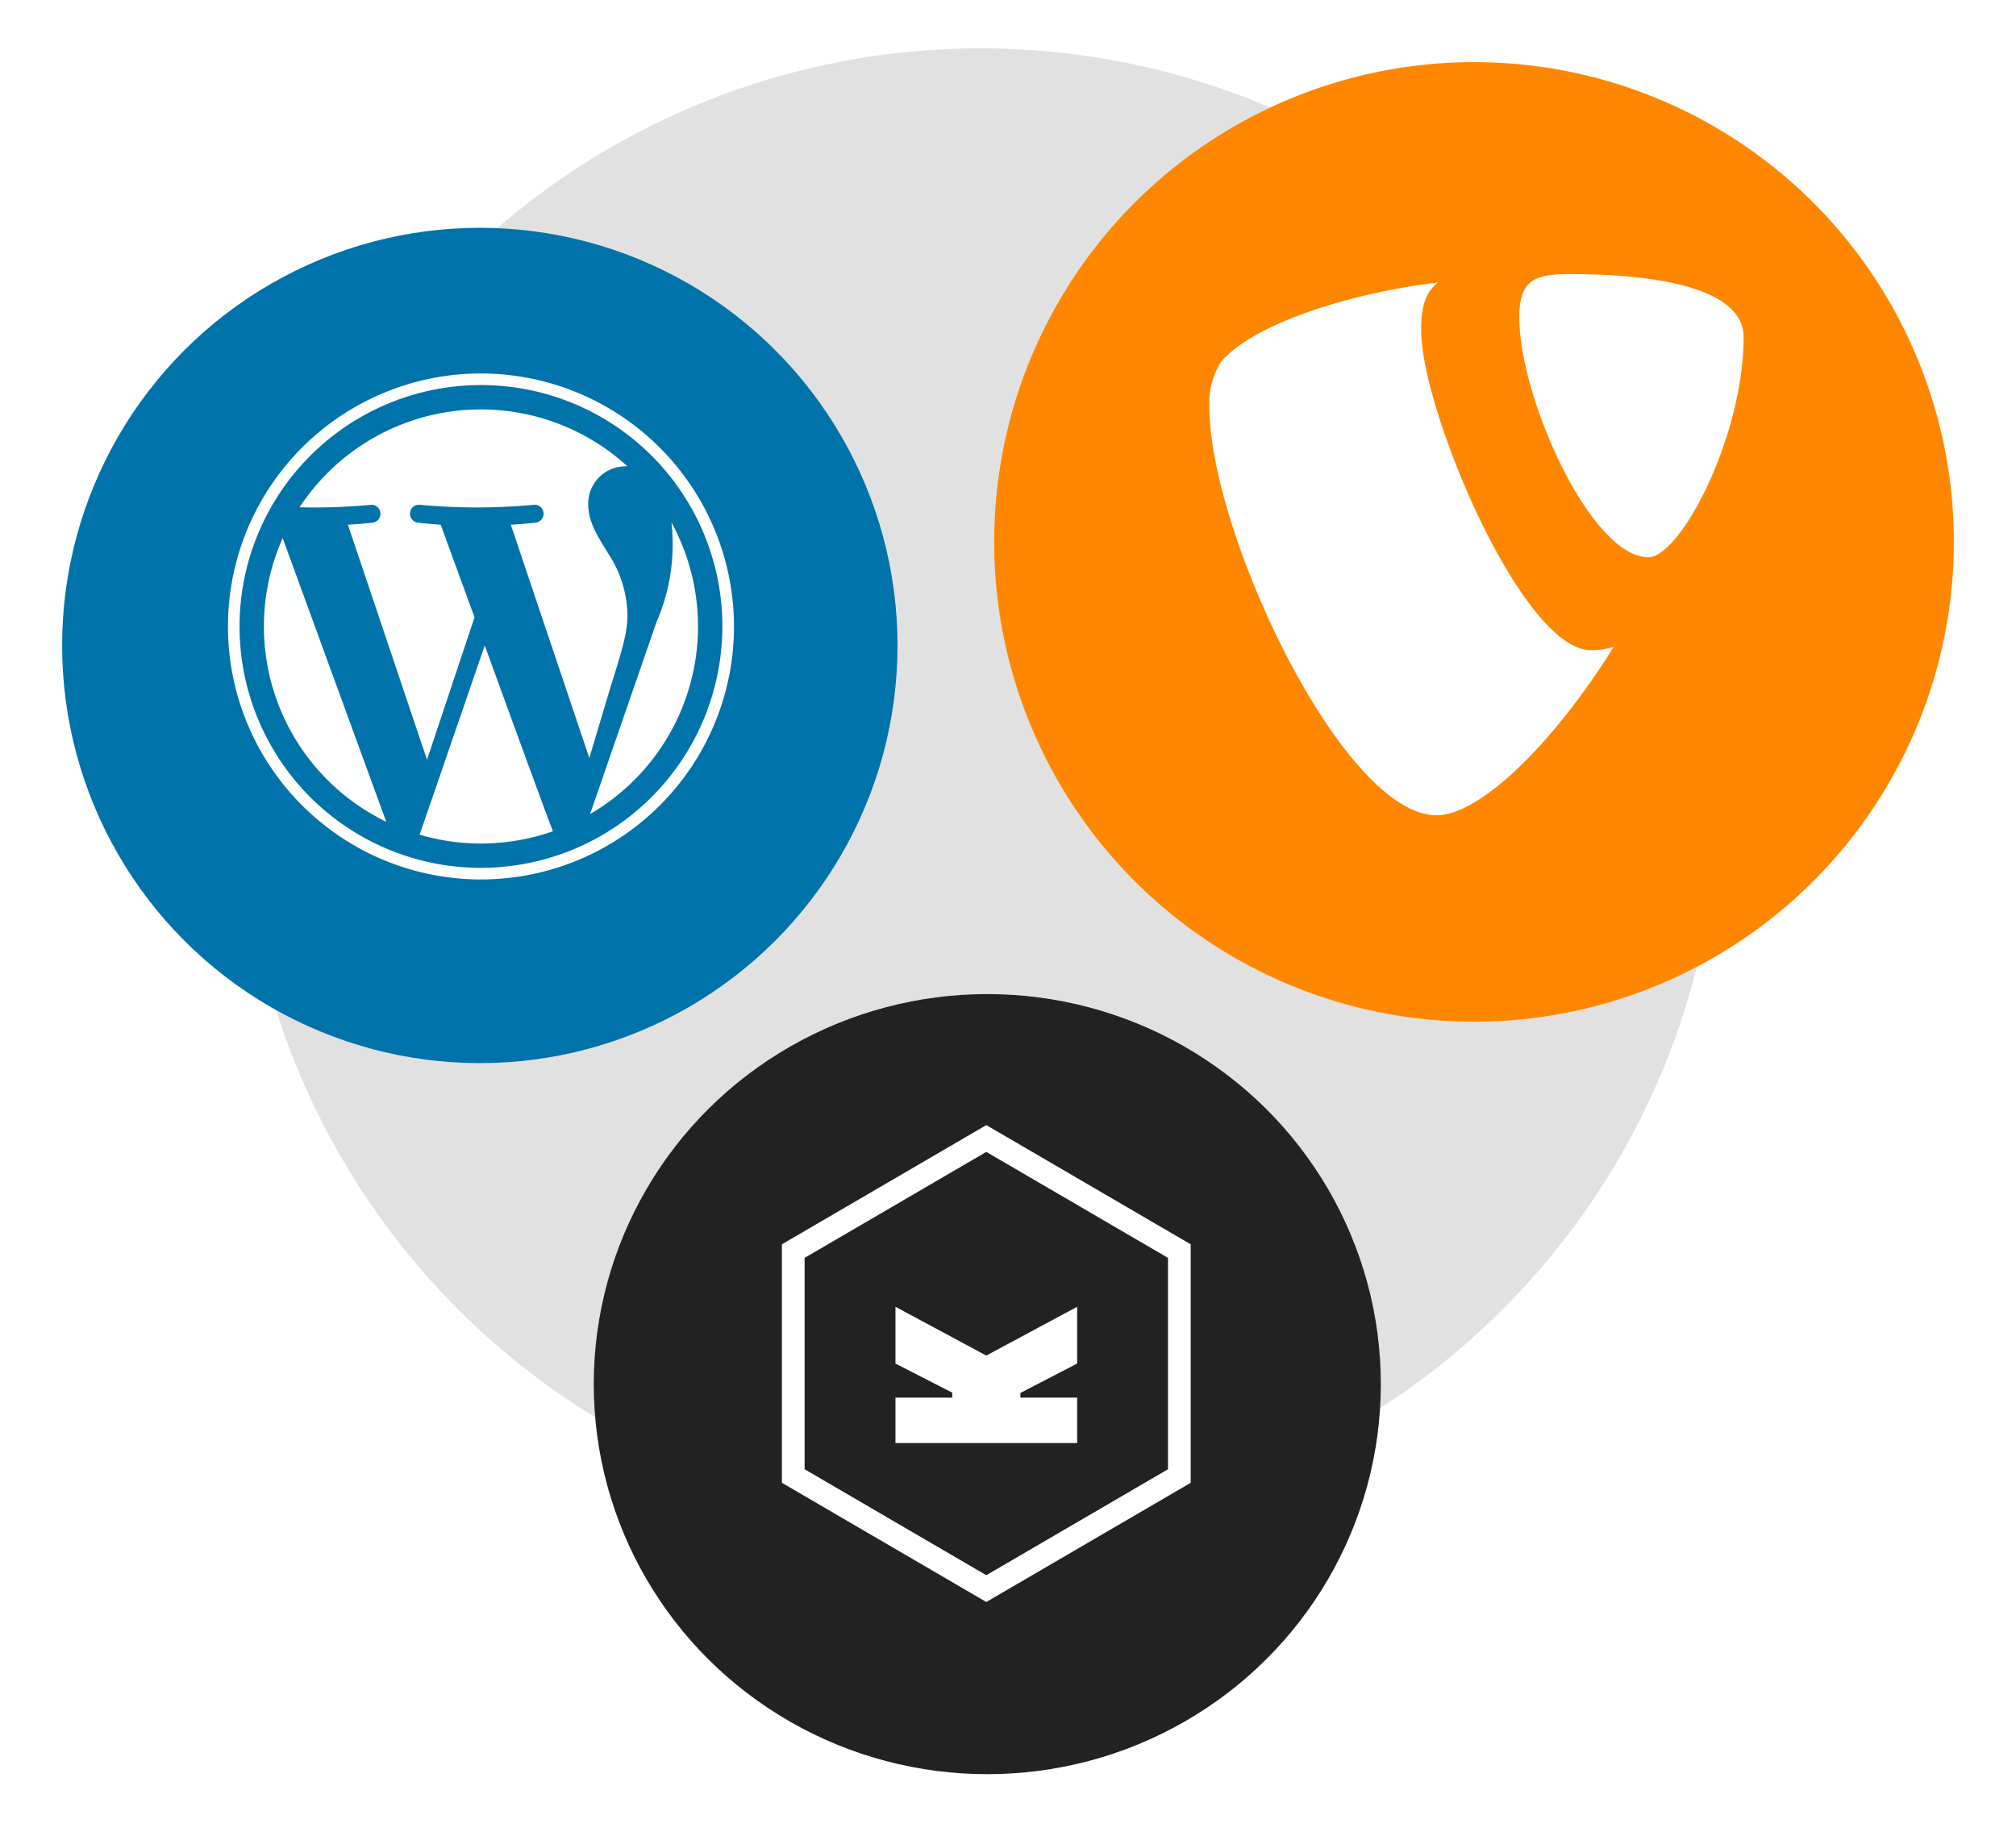 <svg xmlns="http://www.w3.org/2000/svg" xmlns:xlink="http://www.w3.org/1999/xlink" width="292.001" height="266" viewBox="0 0 292.001 266">
  <defs>
    <filter id="Ellipse_4" x="77" y="135" width="132" height="131" filterUnits="userSpaceOnUse">
      <feOffset dy="3"/>
      <feGaussianBlur stdDeviation="3" result="blur"/>
      <feFlood flood-opacity="0.161"/>
      <feComposite operator="in" in2="blur"/>
      <feComposite in="SourceGraphic"/>
    </filter>
    <filter id="Ellipse_5" x="135.001" y="0" width="157" height="157" filterUnits="userSpaceOnUse">
      <feOffset dy="3"/>
      <feGaussianBlur stdDeviation="3" result="blur-2"/>
      <feFlood flood-opacity="0.161"/>
      <feComposite operator="in" in2="blur-2"/>
      <feComposite in="SourceGraphic"/>
    </filter>
    <filter id="Ellipse_3" x="0" y="24" width="139" height="139" filterUnits="userSpaceOnUse">
      <feOffset dy="3"/>
      <feGaussianBlur stdDeviation="3" result="blur-3"/>
      <feFlood flood-opacity="0.161"/>
      <feComposite operator="in" in2="blur-3"/>
      <feComposite in="SourceGraphic"/>
    </filter>
  </defs>
  <g id="Gruppe_92" data-name="Gruppe 92" transform="translate(-1205 -417)">
    <circle id="Ellipse_9" data-name="Ellipse 9" cx="107" cy="107" r="107" transform="translate(1240 424)" fill="#e1e1e1"/>
    <g id="Gruppe_85" data-name="Gruppe 85" transform="translate(1291.341 557.8)">
      <g transform="matrix(1, 0, 0, 1, -86.34, -140.8)" filter="url(#Ellipse_4)">
        <ellipse id="Ellipse_4-2" data-name="Ellipse 4" cx="57" cy="56.5" rx="57" ry="56.5" transform="translate(86 141)" fill="#222"/>
      </g>
      <g id="Gruppe_82" data-name="Gruppe 82" transform="translate(26.911 22.177)">
        <path id="Pfad_68" data-name="Pfad 68" d="M29.606,0,59.212,17.267V51.814L29.606,69.081,0,51.814V17.267ZM3.29,19.233V49.849L29.606,65.2,55.923,49.849V19.233L29.606,3.883Z" fill="#fff"/>
        <path id="Pfad_69" data-name="Pfad 69" d="M36.317,24.224l-8.224,4.26v.674h8.224v6.579H10V29.158h8.224V28.44L10,24.224V16l13.158,7.068L36.317,16" transform="translate(6.448 10.317)" fill="#fff"/>
      </g>
    </g>
    <g id="Gruppe_84" data-name="Gruppe 84" transform="translate(1348.9 423)">
      <g transform="matrix(1, 0, 0, 1, -143.9, -6)" filter="url(#Ellipse_5)">
        <circle id="Ellipse_5-2" data-name="Ellipse 5" cx="69.5" cy="69.5" r="69.5" transform="translate(144 6)" fill="#ff8700"/>
      </g>
      <g id="Gruppe_83" data-name="Gruppe 83" transform="translate(31.269 33.697)">
        <path id="path5775" d="M111.056,105.605a10.78,10.78,0,0,1-3.3.461c-9.954,0-24.575-34.785-24.575-46.362,0-4.265,1.012-5.686,2.436-6.9-12.184,1.42-26.808,5.889-31.48,11.576a11.334,11.334,0,0,0-1.624,6.5c0,18.076,19.293,59.1,32.9,59.1,6.295,0,16.913-10.357,25.646-24.369" transform="translate(-52.509 -51.581)" fill="#fff"/>
        <path id="path5779" d="M117.716,51.227c12.592,0,25.186,2.031,25.186,9.138,0,14.421-9.139,31.887-13.811,31.887-8.326,0-18.684-23.152-18.684-34.729,0-5.28,2.031-6.3,7.309-6.3" transform="translate(-65.522 -51.227)" fill="#fff"/>
      </g>
    </g>
    <g id="Gruppe_86" data-name="Gruppe 86" transform="translate(1214.339 447.439)">
      <g transform="matrix(1, 0, 0, 1, -9.34, -30.44)" filter="url(#Ellipse_3)">
        <circle id="Ellipse_3-2" data-name="Ellipse 3" cx="60.5" cy="60.5" r="60.5" transform="translate(9 30)" fill="#0073aa"/>
      </g>
      <path id="iconmonstr-wordpress-1" d="M7.931,23.852l15,41.089a31.447,31.447,0,0,1-15-41.089ZM57.87,35.06a16.555,16.555,0,0,0-2.593-8.67c-1.591-2.593-3.088-4.783-3.088-7.375a5.4,5.4,0,0,1,5.687-5.555,31.435,31.435,0,0,0-47.5,5.922,86.854,86.854,0,0,0,10.4-.36,1.3,1.3,0,0,1,.2,2.587s-1.7.2-3.6.3L28.836,55.959l6.881-20.633-4.9-13.419c-1.695-.1-3.3-.3-3.3-.3a1.3,1.3,0,0,1,.2-2.59,89.029,89.029,0,0,0,16.66,0,1.3,1.3,0,0,1,.2,2.59s-1.707.2-3.6.3L52.343,55.7l3.136-10.478c1.356-4.346,2.391-7.47,2.391-10.161ZM37.2,39.4l-9.434,27.41a31.476,31.476,0,0,0,19.32-.5c-.263-.425-9.715-26.439-9.886-26.909ZM64.235,21.564a28.217,28.217,0,0,1-2.178,14.494l-9.6,27.764A31.444,31.444,0,0,0,64.235,21.564ZM73.3,36.648A36.648,36.648,0,1,1,36.648,0,36.691,36.691,0,0,1,73.3,36.648Zm-1.68,0A34.968,34.968,0,1,0,36.648,71.616,35.01,35.01,0,0,0,71.616,36.648Z" transform="translate(23.674 23.659)" fill="#fff"/>
    </g>
  </g>
</svg>

